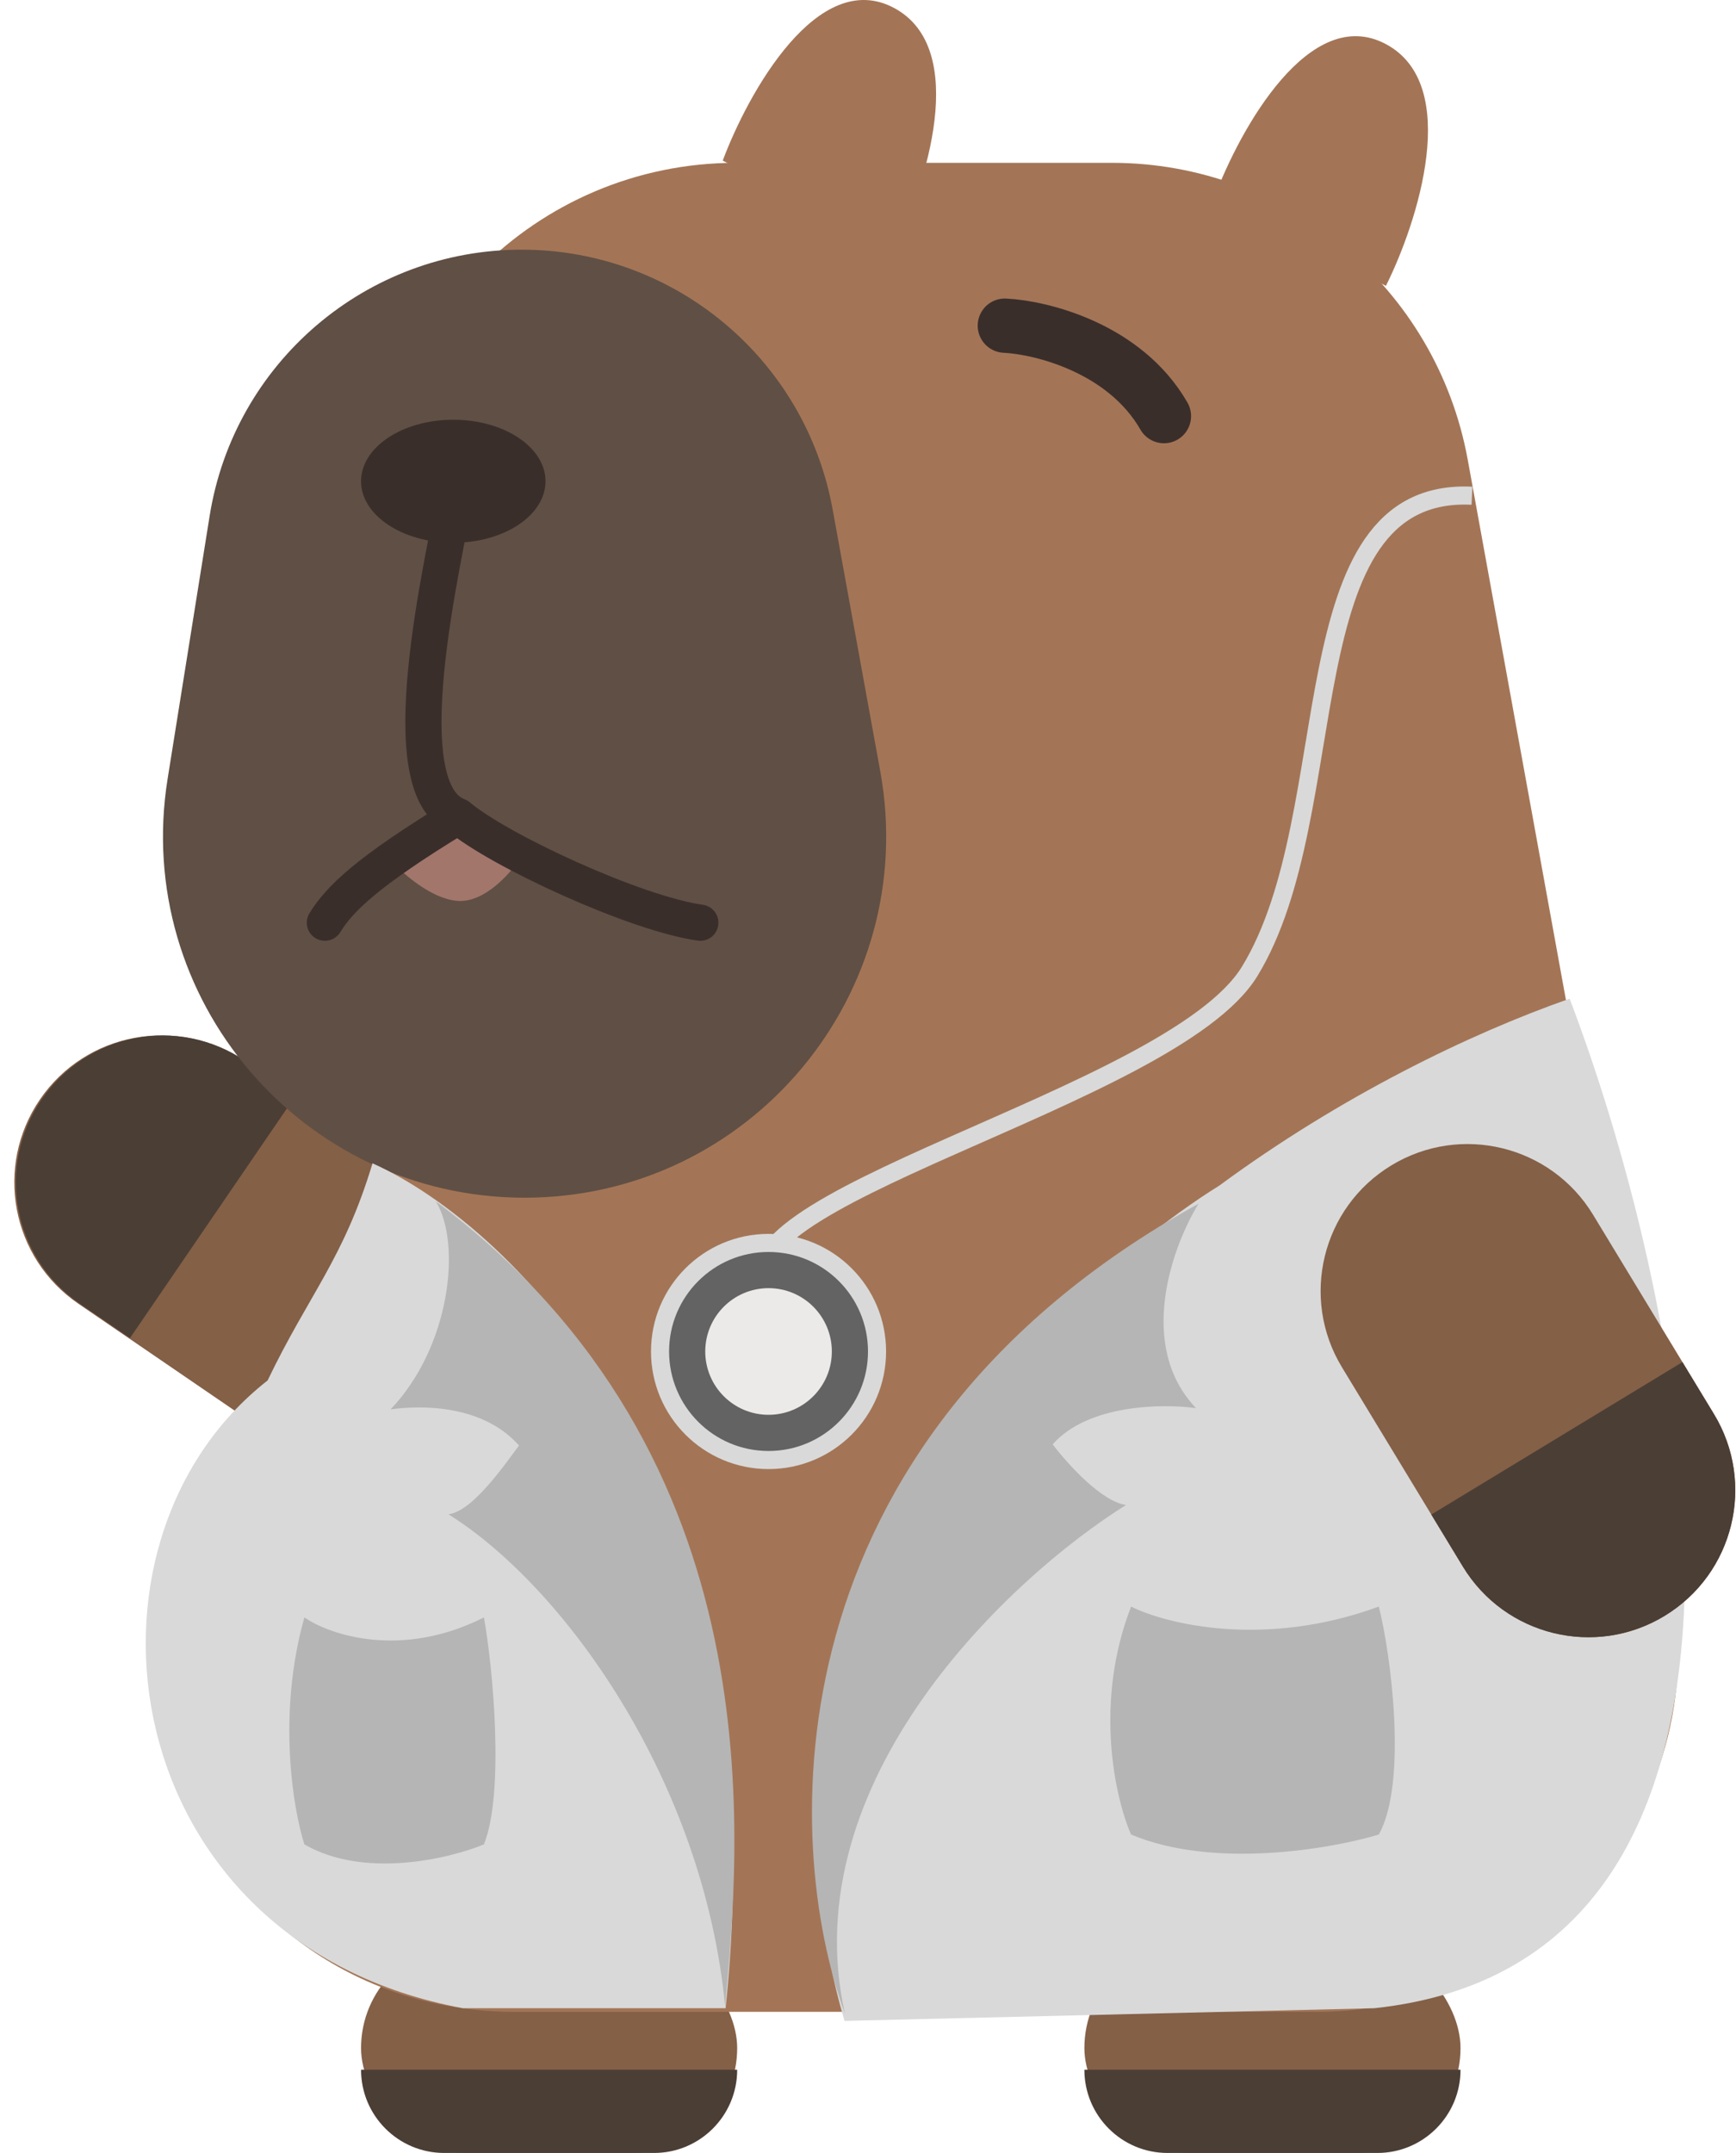<svg width="480" height="595" viewBox="0 0 480 595" fill="none" xmlns="http://www.w3.org/2000/svg">
<path d="M247.204 2.197C226.149 -9.054 206.848 25.637 199.83 44.389L247.204 69C255.977 51.42 268.26 13.448 247.204 2.197Z" fill="#A37556"/>
<path d="M131.271 386.039C143.93 367.524 139.183 342.253 120.668 329.594L67.492 293.237C48.977 280.579 23.706 285.326 11.047 303.841C-1.612 322.356 3.135 347.627 21.65 360.286L74.827 396.643C93.341 409.301 118.613 404.554 131.271 386.039Z" fill="#846047"/>
<path d="M81.784 302.739L67.921 293.261C49.406 280.602 24.135 285.349 11.476 303.864C-1.183 322.379 3.565 347.65 22.079 360.309L35.943 369.788L81.784 302.739Z" fill="#4B3E35"/>
<rect x="299.83" y="537" width="104" height="58" rx="29" fill="#846047"/>
<path d="M299.83 572H403.83C403.83 584.703 393.533 595 380.83 595H322.83C310.128 595 299.83 584.703 299.83 572Z" fill="#4B3E35"/>
<rect x="99.83" y="537" width="104" height="58" rx="29" fill="#846047"/>
<path d="M99.83 572H203.83C203.83 584.703 193.533 595 180.83 595H122.83C110.128 595 99.83 584.703 99.83 572Z" fill="#4B3E35"/>
<path d="M103.513 145C103.513 89.772 148.284 45 203.513 45H307.449C355.777 45 397.189 79.561 405.836 127.109L462.391 438.109C473.553 499.494 426.396 556 364.004 556H142.404C55.355 556 9.87 452.488 68.744 388.367L77.173 379.187C94.113 360.737 103.513 336.602 103.513 311.555L103.513 145Z" fill="#A37556"/>
<path d="M57.965 142.579C64.745 100.187 101.316 69 144.247 69C186.471 69 222.655 99.194 230.213 140.737L243.388 213.149C254.553 274.511 207.414 331 145.045 331C83.543 331 36.629 275.987 46.342 215.256L57.965 142.579Z" fill="#604F44"/>
<path d="M126.222 248.951C118.133 248.125 109.37 239.658 106 235.528C123.911 221.898 139.463 229.849 145 235.528C142.111 240.346 134.311 249.777 126.222 248.951Z" fill="#A2766B"/>
<path d="M126.714 132.789C122.296 156.391 107.436 218.496 126.714 225.579M126.714 225.579C137.83 235 175.749 252.521 193.639 255M126.714 225.579C101.33 241 93.83 248.5 89.83 255" stroke="#3A2E2B" stroke-width="10" stroke-linecap="round"/>
<ellipse cx="125.33" cy="133" rx="25.5" ry="17" fill="#3A2E2B"/>
<path d="M277.83 90C287.997 90.5 311.03 96.2 321.83 115" stroke="#3A2E2B" stroke-width="15" stroke-linecap="round"/>
<path d="M383.204 12.197C362.149 0.946 342.848 35.637 335.83 54.389L383.204 79C391.977 61.42 404.26 23.448 383.204 12.197Z" fill="#A37556"/>
<path d="M212.999 357.498C192 331.998 323.899 303.698 345.499 268.498C372.499 224.498 355.499 134.498 406.999 136.998" stroke="#D9D9D9" stroke-width="5"/>
<path d="M337.119 327.667C370.587 303.021 406.318 285.683 434 275.998C467.333 363.498 503.2 541.798 380 554.998L233.499 558.498C220.353 513.639 226.027 473.033 242.092 437.493C265.486 383.479 310.03 344.466 337.119 327.667Z" fill="#D9D9D9"/>
<path d="M127.999 554.999H200.625C215.926 409.799 141.417 338.665 103 321.498C95 347.998 85.5 357.541 73.999 381.498C16.5 426.498 31.359 537.061 127.999 554.999Z" fill="#D9D9D9"/>
<path d="M330.692 389.155C314.108 371.747 324.251 344.238 331.396 332.659C211.763 398.774 216.352 509.406 233.601 556.458C219.204 491.874 279.44 435.853 311.357 415.916C304.568 415.031 295 404.378 291.065 399.162C300.803 388.082 321.541 387.874 330.692 389.155Z" fill="#B5B5B5"/>
<path d="M108 389.498C124.584 372.09 127.644 343.576 120.499 331.997C215.499 402.806 204.5 509.998 200.499 554.498C194.499 491.998 155.917 438.435 124 418.498C130.789 417.613 139.565 404.714 143.5 399.498C133.761 388.419 117.151 388.217 108 389.498Z" fill="#B5B5B5"/>
<path d="M381.242 443.998C349.642 455.598 322.409 448.831 312.742 443.998C302.342 470.798 308.409 497.165 312.742 506.998C335.542 516.598 367.909 510.998 381.242 506.998C389.242 492.598 384.576 457.165 381.242 443.998Z" fill="#B5B5B5"/>
<path d="M133.799 446.998C110.9 458.547 91.166 451.81 84.161 446.998C76.625 473.68 81.021 499.931 84.161 509.721C100.683 519.278 124.137 513.703 133.799 509.721C139.596 495.384 136.215 460.107 133.799 446.998Z" fill="#B5B5B5"/>
<path d="M384.696 322.071C403.87 310.435 428.846 316.545 440.483 335.719L473.903 390.789C485.539 409.963 479.429 434.939 460.255 446.575C441.081 458.212 416.104 452.101 404.468 432.927L371.047 377.858C359.411 358.684 365.522 333.707 384.696 322.071Z" fill="#846047"/>
<path d="M465.19 376.432L473.903 390.789C485.539 409.963 479.429 434.939 460.255 446.575C441.081 458.212 416.104 452.101 404.468 432.927L395.755 418.57L465.19 376.432Z" fill="#4B3E35"/>
<circle cx="212.5" cy="373.498" r="32.5" fill="#D9D9D9"/>
<circle cx="212.5" cy="373.498" r="27.5" fill="#636363"/>
<circle cx="212.5" cy="373.498" r="17.5" fill="#ECEAE8"/>
</svg>
